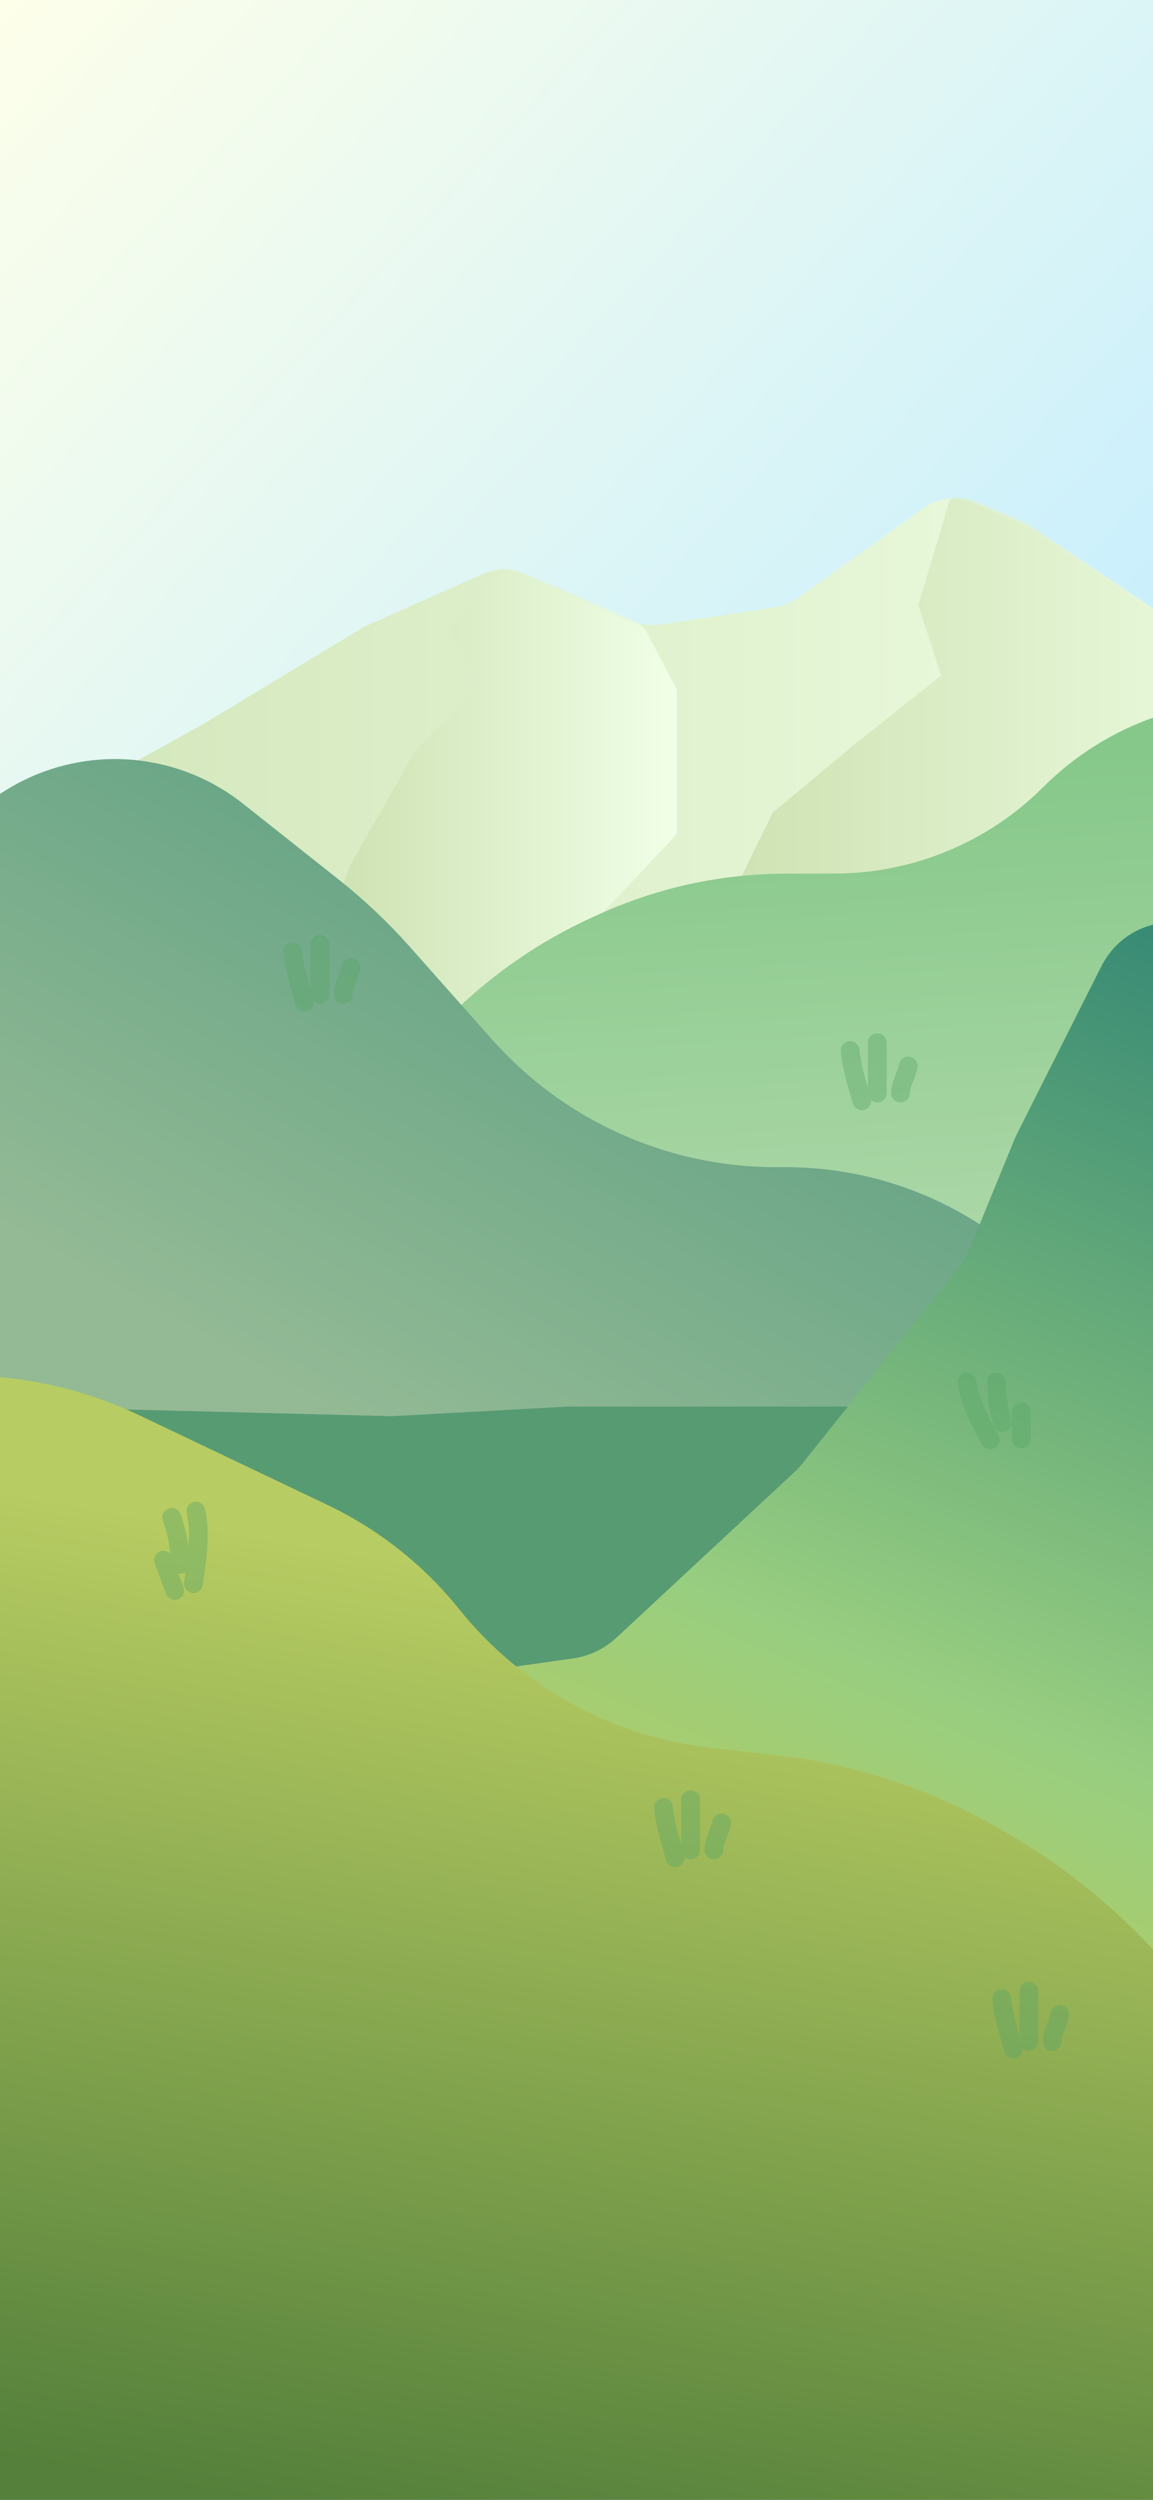 <svg width="430" height="932" viewBox="0 0 430 932" fill="none" xmlns="http://www.w3.org/2000/svg">
<rect x="0" y="0" width="430" height="932" fill="#333333" stroke="none"/>
<g clip-path="url(#clip0_651_6455)">
<rect width="430" height="932" fill="url(#paint0_linear_651_6455)"/>
<rect x="-56" y="466" width="526" height="276" fill="#579B73"/>
<path d="M384.547 196.563L446.202 237.85C449.174 239.84 452.67 240.902 456.246 240.902C464.596 240.902 471.856 246.629 473.801 254.748L499.093 360.341C502.105 372.915 492.574 385 479.644 385H-52.967C-73.457 385 -80.693 357.852 -62.922 347.653L-21.37 323.808L76.015 269.853L135.801 233.664L179.542 214.209C184.661 211.931 190.501 211.906 195.64 214.139L235.33 231.383C238.763 232.874 242.545 233.372 246.246 232.821L288.821 226.479C291.955 226.012 294.933 224.807 297.51 222.964L344.269 189.515C349.927 185.467 357.282 184.651 363.69 187.358L381.203 194.759C382.372 195.253 383.492 195.857 384.547 196.563Z" fill="url(#paint1_linear_651_6455)"/>
<mask id="mask0_651_6455" style="mask-type:alpha" maskUnits="userSpaceOnUse" x="-74" y="185" width="574" height="200">
<path d="M384.547 196.563L446.202 237.85C449.174 239.84 452.67 240.902 456.246 240.902C464.596 240.902 471.856 246.629 473.801 254.748L499.093 360.341C502.105 372.915 492.574 385 479.644 385H-52.967C-73.457 385 -80.693 357.852 -62.922 347.653L-21.37 323.808L76.015 269.853L135.801 233.664L179.542 214.209C184.661 211.931 190.501 211.906 195.64 214.139L235.33 231.383C238.763 232.874 242.545 233.372 246.246 232.821L288.821 226.479C291.955 226.012 294.933 224.807 297.51 222.964L344.269 189.515C349.927 185.467 357.282 184.651 363.69 187.358L381.203 194.759C382.372 195.253 383.492 195.857 384.547 196.563Z" fill="#7584E1"/>
</mask>
<g mask="url(#mask0_651_6455)">
<path d="M342.487 225.63L354.21 186.279L362.735 181.688H387.778L432.003 210.545L458.111 244.649L484.753 296.461L501.803 400.74L244.98 394.838L264.162 352.208L288.139 303.02L317.977 278.097L351.013 251.864L342.487 225.63Z" fill="url(#paint2_linear_651_6455)"/>
<path d="M167.187 234.812L185.303 210.545L186.901 208.578L192.23 210.545L219.937 213.825L240.717 234.812L252.439 257.11V310.89L212.477 353.519L112.305 404.675V370.571L130.954 322.039L154.399 280.721L178.909 254.487L167.187 234.812Z" fill="url(#paint3_linear_651_6455)"/>
</g>
<path d="M430.611 267.355L487.688 247.422C522.013 235.435 559.903 239.465 590.939 258.403C618.649 275.312 638.432 302.616 645.868 334.214L654.469 370.76C657.032 381.648 658.213 392.816 657.986 404C656.44 480.049 591.663 539.382 515.771 534.264L57.561 503.365C32.872 501.7 25.171 469.131 46.5 456.585C48.241 455.561 50.099 454.751 52.034 454.171L69.428 448.959C99.337 439.997 126.311 423.213 147.564 400.34L163.011 383.716C179.348 366.133 199.009 351.963 220.855 342.024L223.44 340.848C245.215 330.942 268.851 325.787 292.773 325.727L311.511 325.68C340.608 325.607 368.493 314.016 389.068 293.44C400.777 281.731 414.977 272.814 430.611 267.355Z" fill="url(#paint4_linear_651_6455)"/>
<path d="M126.401 327.988L90.642 299.651C77.035 288.868 60.183 283 42.821 283C13.833 283 -12.699 299.281 -25.828 325.125L-26.946 327.328L-62.824 431.227C-78.579 476.851 -44.689 524.406 3.578 524.406L146.191 528L212 524.406L304.816 524.406H492.201C454.168 524.406 417.944 508.169 392.636 479.779C367.328 451.388 331.103 435.152 293.07 435.152H289.396C248.918 435.152 210.377 417.827 183.508 387.554L152.785 352.94C144.735 343.869 135.907 335.52 126.401 327.988Z" fill="url(#paint5_linear_651_6455)"/>
<path d="M534.066 456.64L564.002 547.224L609.578 654.92C615.517 668.955 609.99 685.213 596.728 692.72L596.34 692.939C595.092 693.645 593.896 694.44 592.762 695.318L518.694 752.614C512.186 757.649 503.895 759.789 495.762 758.534L98.137 697.163C67.562 692.444 63.274 650.145 92.281 639.387L106.463 634.126C108.482 633.378 110.575 632.848 112.708 632.548L213.659 618.317C219.74 617.46 225.411 614.757 229.906 610.575L296.37 548.74C297.455 547.731 298.464 546.642 299.388 545.484L357.324 472.854C359.099 470.629 360.548 468.163 361.628 465.53L378.75 423.782L410.704 360.335C421.8 338.303 453.267 338.335 464.319 360.39L494.191 420.003C497.26 426.13 503.526 429.998 510.378 429.998C517.506 429.998 523.971 434.18 526.893 440.682L534.066 456.64Z" fill="url(#paint6_linear_651_6455)"/>
<path d="M122.096 561.066L52.35 527.831C10.407 507.845 -38.286 507.712 -80.338 527.468C-117.884 545.107 -146.8 577.05 -160.628 616.161L-170.764 644.829C-179.389 669.225 -183.796 694.912 -183.796 720.787L-183.796 754.491C-183.796 896.846 -59.098 1007.03 82.174 989.501L565.095 929.584C602.091 924.994 614.609 877.648 584.716 855.372C582.053 853.388 579.161 851.731 576.102 850.439L555.754 841.84C519.001 826.309 487.061 801.247 463.232 769.244L445.914 745.984C427.597 721.383 404.586 700.656 378.21 685.001L375.09 683.149C348.8 667.546 319.49 657.721 289.107 654.328L265.31 651.671C228.356 647.544 194.539 628.953 171.254 599.963C158.003 583.465 141.199 570.169 122.096 561.066Z" fill="url(#paint7_linear_651_6455)"/>
<g opacity="0.4">
<path d="M360.618 515.187C361.537 522.536 365.762 530.386 369.282 536.836M371.609 515.237C371.609 520.435 372.517 525.362 373.775 530.392M380.885 526.364V536.467M73.07 563.401C74.984 571.751 73.442 581.986 72.122 590.417M64.043 565.726C66.126 571.398 67.005 577.176 67.503 583.222M61 581.657L65.155 592.973M317.065 391.647C317.548 397.92 319.744 404.351 321.397 410.41M327.173 388.76V407.523M338.724 397.42C338.15 400.864 335.836 403.919 335.836 407.523M247.45 673.843C247.933 680.116 250.128 686.547 251.782 692.606M257.557 670.956V689.719M269.109 679.616C268.535 683.06 266.221 686.115 266.221 689.719M109.236 354.887C109.719 361.16 111.914 367.591 113.568 373.65M119.343 352V370.763M130.895 360.66C130.321 364.104 128.007 367.159 128.007 370.763M373.605 745.237C374.088 751.51 376.284 757.941 377.937 764M383.713 742.35V761.113M395.264 751.01C394.69 754.455 392.376 757.51 392.376 761.113" stroke="#57A567" stroke-width="7" stroke-linecap="round"/>
</g>
</g>
<defs>
<linearGradient id="paint0_linear_651_6455" x1="3.74052e-06" y1="-12.5" x2="392.5" y2="350" gradientUnits="userSpaceOnUse">
<stop stop-color="#FEFFE9"/>
<stop offset="1" stop-color="#C4EEFF"/>
</linearGradient>
<linearGradient id="paint1_linear_651_6455" x1="-128" y1="284" x2="505" y2="284" gradientUnits="userSpaceOnUse">
<stop stop-color="#CADFAD"/>
<stop offset="1" stop-color="#F0FFE7"/>
</linearGradient>
<linearGradient id="paint2_linear_651_6455" x1="244.98" y1="291.214" x2="501.803" y2="291.214" gradientUnits="userSpaceOnUse">
<stop stop-color="#CADFAD"/>
<stop offset="1" stop-color="#F0FFE7"/>
</linearGradient>
<linearGradient id="paint3_linear_651_6455" x1="112.305" y1="306.627" x2="252.439" y2="306.627" gradientUnits="userSpaceOnUse">
<stop stop-color="#CADFAD"/>
<stop offset="1" stop-color="#F0FFE7"/>
</linearGradient>
<linearGradient id="paint4_linear_651_6455" x1="307.394" y1="287.205" x2="325.11" y2="564.731" gradientUnits="userSpaceOnUse">
<stop stop-color="#86C88A"/>
<stop offset="1" stop-color="#C1E0B7"/>
</linearGradient>
<linearGradient id="paint5_linear_651_6455" x1="214.995" y1="283" x2="86.384" y2="510.642" gradientUnits="userSpaceOnUse">
<stop stop-color="#5B9F82"/>
<stop offset="1" stop-color="#94BA95"/>
</linearGradient>
<linearGradient id="paint6_linear_651_6455" x1="425" y1="346.5" x2="263" y2="725" gradientUnits="userSpaceOnUse">
<stop stop-color="#398B75"/>
<stop offset="0.71" stop-color="#98CE80"/>
<stop offset="0.985" stop-color="#B5CC60"/>
</linearGradient>
<linearGradient id="paint7_linear_651_6455" x1="275.874" y1="603.364" x2="214.895" y2="953.467" gradientUnits="userSpaceOnUse">
<stop stop-color="#B7CC62"/>
<stop offset="1" stop-color="#54803B"/>
</linearGradient>
<clipPath id="clip0_651_6455">
<rect width="430" height="932" fill="white"/>
</clipPath>
</defs>
</svg>
